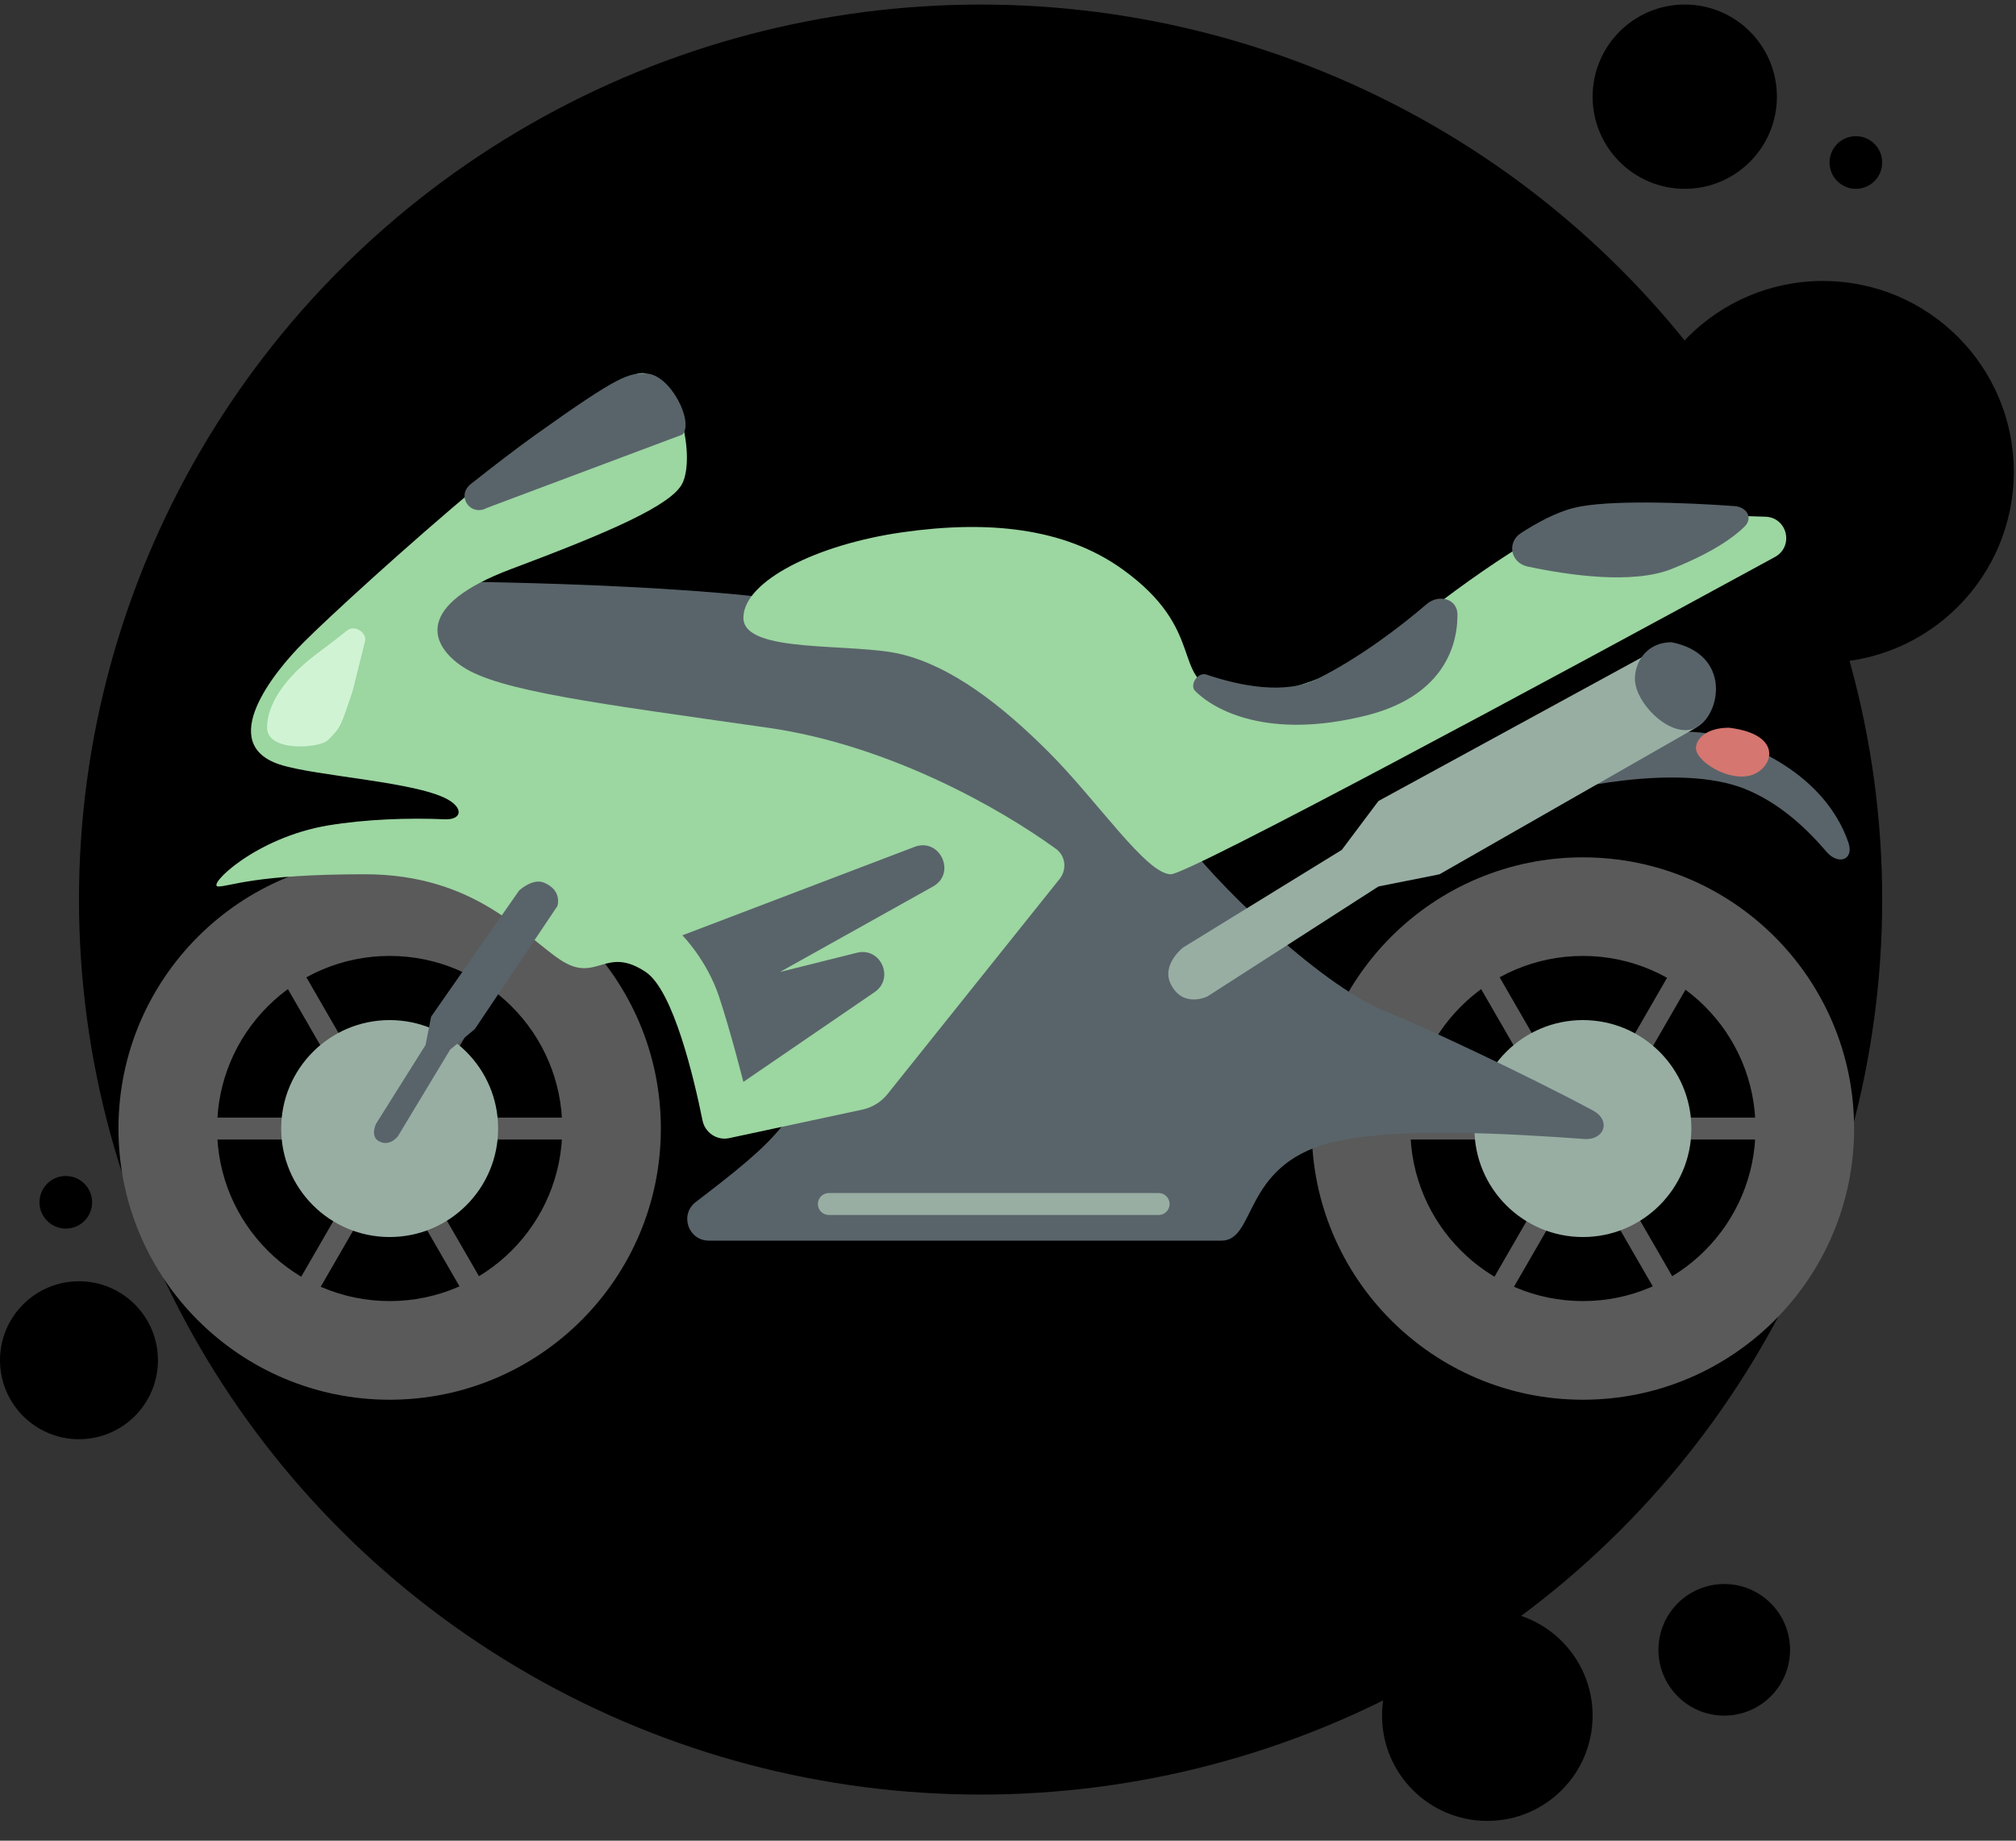 <svg width="92" height="84" viewBox="0 0 92 84" fill="none" xmlns="http://www.w3.org/2000/svg">
<rect x="0" y="0" width="92" height="84" fill="#333333" stroke="none"/>
<ellipse cx="44.749" cy="41.052" rx="41.145" ry="40.844" fill="currentColor"/>
<circle cx="83.19" cy="21.531" r="8.709" fill='currentColor'/>
<circle cx="76.884" cy="4.412" r="4.205" fill="currentColor"/>
<circle r="1.201" transform="matrix(1 0 0 -1 84.692 7.416)" fill="currentColor"/>
<circle cx="3.604" cy="62.075" r="3.604" fill="currentColor"/>
<circle cx="3.003" cy="54.867" r="1.201" fill="currentColor"/>
<circle cx="78.686" cy="75.29" r="3.003" fill="currentColor"/>
<circle cx="67.874" cy="78.293" r="4.805" fill="currentColor"/>
<path fill-rule="evenodd" clip-rule="evenodd" d="M72.236 63.877C79.071 63.877 84.612 58.336 84.612 51.501C84.612 44.666 79.071 39.125 72.236 39.125C65.401 39.125 59.86 44.666 59.86 51.501C59.86 58.336 65.401 63.877 72.236 63.877ZM72.237 59.375C76.586 59.375 80.112 55.849 80.112 51.5C80.112 47.15 76.586 43.624 72.237 43.624C67.887 43.624 64.361 47.15 64.361 51.5C64.361 55.849 67.887 59.375 72.237 59.375Z" fill="#5A5A5A"/>
<path d="M82.137 51.502H62.335" stroke="#5A5A5A"/>
<path d="M77.393 61.113L67.079 43.25" stroke="#5A5A5A"/>
<path d="M77.393 43.342L67.079 61.205" stroke="#5A5A5A"/>
<circle cx="72.236" cy="51.502" r="4.95" fill="#98AEA3"/>
<path fill-rule="evenodd" clip-rule="evenodd" d="M17.782 63.877C24.617 63.877 30.158 58.336 30.158 51.501C30.158 44.666 24.617 39.125 17.782 39.125C10.947 39.125 5.406 44.666 5.406 51.501C5.406 58.336 10.947 63.877 17.782 63.877ZM17.783 59.375C22.132 59.375 25.658 55.849 25.658 51.5C25.658 47.15 22.132 43.624 17.783 43.624C13.433 43.624 9.907 47.15 9.907 51.5C9.907 55.849 13.433 59.375 17.783 59.375Z" fill="#5A5A5A"/>
<path d="M27.683 51.502H7.881" stroke="#5A5A5A"/>
<path d="M22.939 61.113L12.625 43.25" stroke="#5A5A5A"/>
<path d="M22.939 43.342L12.625 61.205" stroke="#5A5A5A"/>
<circle cx="17.782" cy="51.502" r="4.95" fill="#98AEA3"/>
<path d="M83.353 38.871C82.487 37.86 81.244 36.648 79.625 36C76.608 34.793 71.265 35.997 69.593 36.554C71.079 35.254 75.204 32.363 79.067 33.767C82.509 35.019 83.843 36.974 84.351 38.449C84.622 39.235 83.895 39.503 83.353 38.871Z" fill="#59646A"/>
<path d="M55.74 56.617H32.354C31.405 56.617 31 55.429 31.754 54.852C35.24 52.184 37.03 50.73 37.03 47.458C37.03 41.606 34.535 40.915 34.535 40.915C28.298 33.064 24.057 31.756 22.062 31.756C20.066 31.756 18.735 28.267 18.32 26.522C23.309 26.522 34.285 26.784 38.277 27.83C42.268 28.877 44.929 30.884 45.761 31.756L53.988 38.226C55.103 39.898 60.119 44.913 63.224 46.149C64.761 46.761 69.58 49.008 72.693 50.677C73.529 51.126 73.232 52.045 72.285 51.977C68.871 51.733 63.533 51.409 60.676 52.159C56.684 53.205 57.332 56.617 55.74 56.617Z" fill="#59646A"/>
<path d="M65.692 39.898L77.395 33.21C77.395 33.21 78.51 32.095 77.395 30.423C76.739 29.439 75.166 29.866 75.166 29.866L62.905 36.554L61.233 38.784L53.988 43.242C53.988 43.242 52.984 44.023 53.43 44.914C53.988 46.029 55.102 45.472 55.102 45.472L62.905 40.455L65.692 39.898Z" fill="#98AEA3"/>
<path d="M39.358 50.636L33.276 51.939C32.718 52.059 32.172 51.69 32.059 51.131C31.672 49.211 30.727 45.197 29.466 44.356C27.611 43.12 27.236 44.913 25.565 43.799C23.893 42.684 21.663 39.897 16.647 39.897C11.601 39.897 10.517 40.455 9.96 40.455C9.402 40.455 11.632 38.225 14.976 37.668C16.65 37.389 18.63 37.314 20.287 37.388C21.017 37.42 21.157 36.959 20.549 36.554C19.237 35.679 14.418 35.439 12.746 34.882C9.899 33.932 12.44 30.729 13.861 29.308C16.09 27.079 27.794 16.49 29.466 17.047C31.138 17.605 31.695 20.949 31.138 22.063C30.639 23.06 27.794 24.293 23.335 25.965C18.877 27.636 19.64 29.445 21.106 30.423C22.778 31.538 27.236 32.095 35.039 33.21C40.608 34.005 45.704 36.931 48.189 38.739C48.633 39.062 48.696 39.685 48.354 40.112L40.5 49.93C40.212 50.29 39.808 50.539 39.358 50.636Z" fill="#9CD6A1"/>
<path d="M14.975 33.767C15.533 33.21 15.533 33.21 16.09 31.538L16.647 29.308C16.786 28.892 16.198 28.494 15.853 28.765C15.478 29.061 15.006 29.425 14.418 29.866C13.421 30.613 12.189 31.869 12.189 33.21C12.189 34.324 14.581 34.161 14.975 33.767Z" fill="#D0F4D3"/>
<path d="M32.81 45.471C32.252 43.799 31.138 42.684 31.138 42.684L41.733 38.648C42.891 38.207 43.659 39.851 42.577 40.456L35.596 44.356L39.106 43.479C40.188 43.208 40.834 44.644 39.914 45.274L33.924 49.372C33.924 49.372 33.338 47.057 32.81 45.471Z" fill="#59646A"/>
<path d="M29.466 17.047C30.58 17.047 31.695 19.277 31.138 19.834L22.221 23.178C21.459 23.593 20.806 22.627 21.485 22.089C22.532 21.26 23.574 20.459 24.45 19.834C28.351 17.047 28.678 17.047 29.466 17.047H29.466Z" fill="#59646A"/>
<path d="M37.825 54.945H52.873" stroke="#98AEA3" stroke-linecap="round"/>
<path d="M55.66 31.537C57.889 32.094 60.676 30.98 63.462 29.308C65.32 27.636 70.039 24.181 71.822 23.735C73.114 23.412 77.116 23.459 80.565 23.58C81.572 23.616 81.878 24.94 80.993 25.422C70.587 31.093 54.237 39.897 53.431 39.897C52.316 39.897 50.087 36.553 47.858 34.324C45.628 32.094 43.399 30.422 41.17 29.865C38.94 29.308 33.925 29.865 33.925 28.193C33.925 26.521 37.269 24.849 41.17 24.292C45.071 23.735 48.557 24.075 51.202 25.964C55.103 28.751 53.431 30.98 55.66 31.537Z" fill="#9CD6A1"/>
<path d="M79.612 24.032C79.098 24.541 78.124 25.23 76.281 25.966C74.502 26.676 71.589 26.253 69.714 25.854C68.936 25.688 68.747 24.752 69.415 24.322C70.133 23.859 71.012 23.38 71.822 23.178C73.346 22.797 76.877 22.932 79.147 23.095C79.713 23.135 80.016 23.633 79.612 24.032Z" fill="#59646A"/>
<path d="M62.348 32.652C65.67 31.822 66.517 29.7 66.511 28.044C66.508 27.317 65.656 27.097 65.104 27.57C63.873 28.627 62.034 30.023 60.119 30.98C58.644 31.718 56.593 31.303 55.049 30.783C54.669 30.655 54.261 31.254 54.545 31.538C55.427 32.419 57.889 33.767 62.348 32.652Z" fill="#59646A"/>
<path d="M21.669 46.962L25.435 41.351C25.435 41.351 25.687 40.632 24.815 40.276C24.301 40.067 23.69 40.639 23.69 40.639L19.674 46.396L19.42 47.688L17.16 51.285C17.16 51.285 16.883 51.846 17.282 52.074C17.78 52.359 18.156 51.856 18.156 51.856L20.543 47.899L21.669 46.962Z" fill="#59646A"/>
<path d="M74.609 30.981C74.609 30.193 75.166 29.308 76.281 29.308C79.067 29.866 78.51 32.653 77.395 33.21C76.281 33.767 74.609 32.096 74.609 30.981Z" fill="#59646A"/>
<path d="M77.395 34.139C77.395 33.701 77.899 33.209 78.906 33.21C81.425 33.519 80.921 35.068 79.914 35.377C78.906 35.687 77.395 34.758 77.395 34.139Z" fill="#D57670"/>
</svg>
